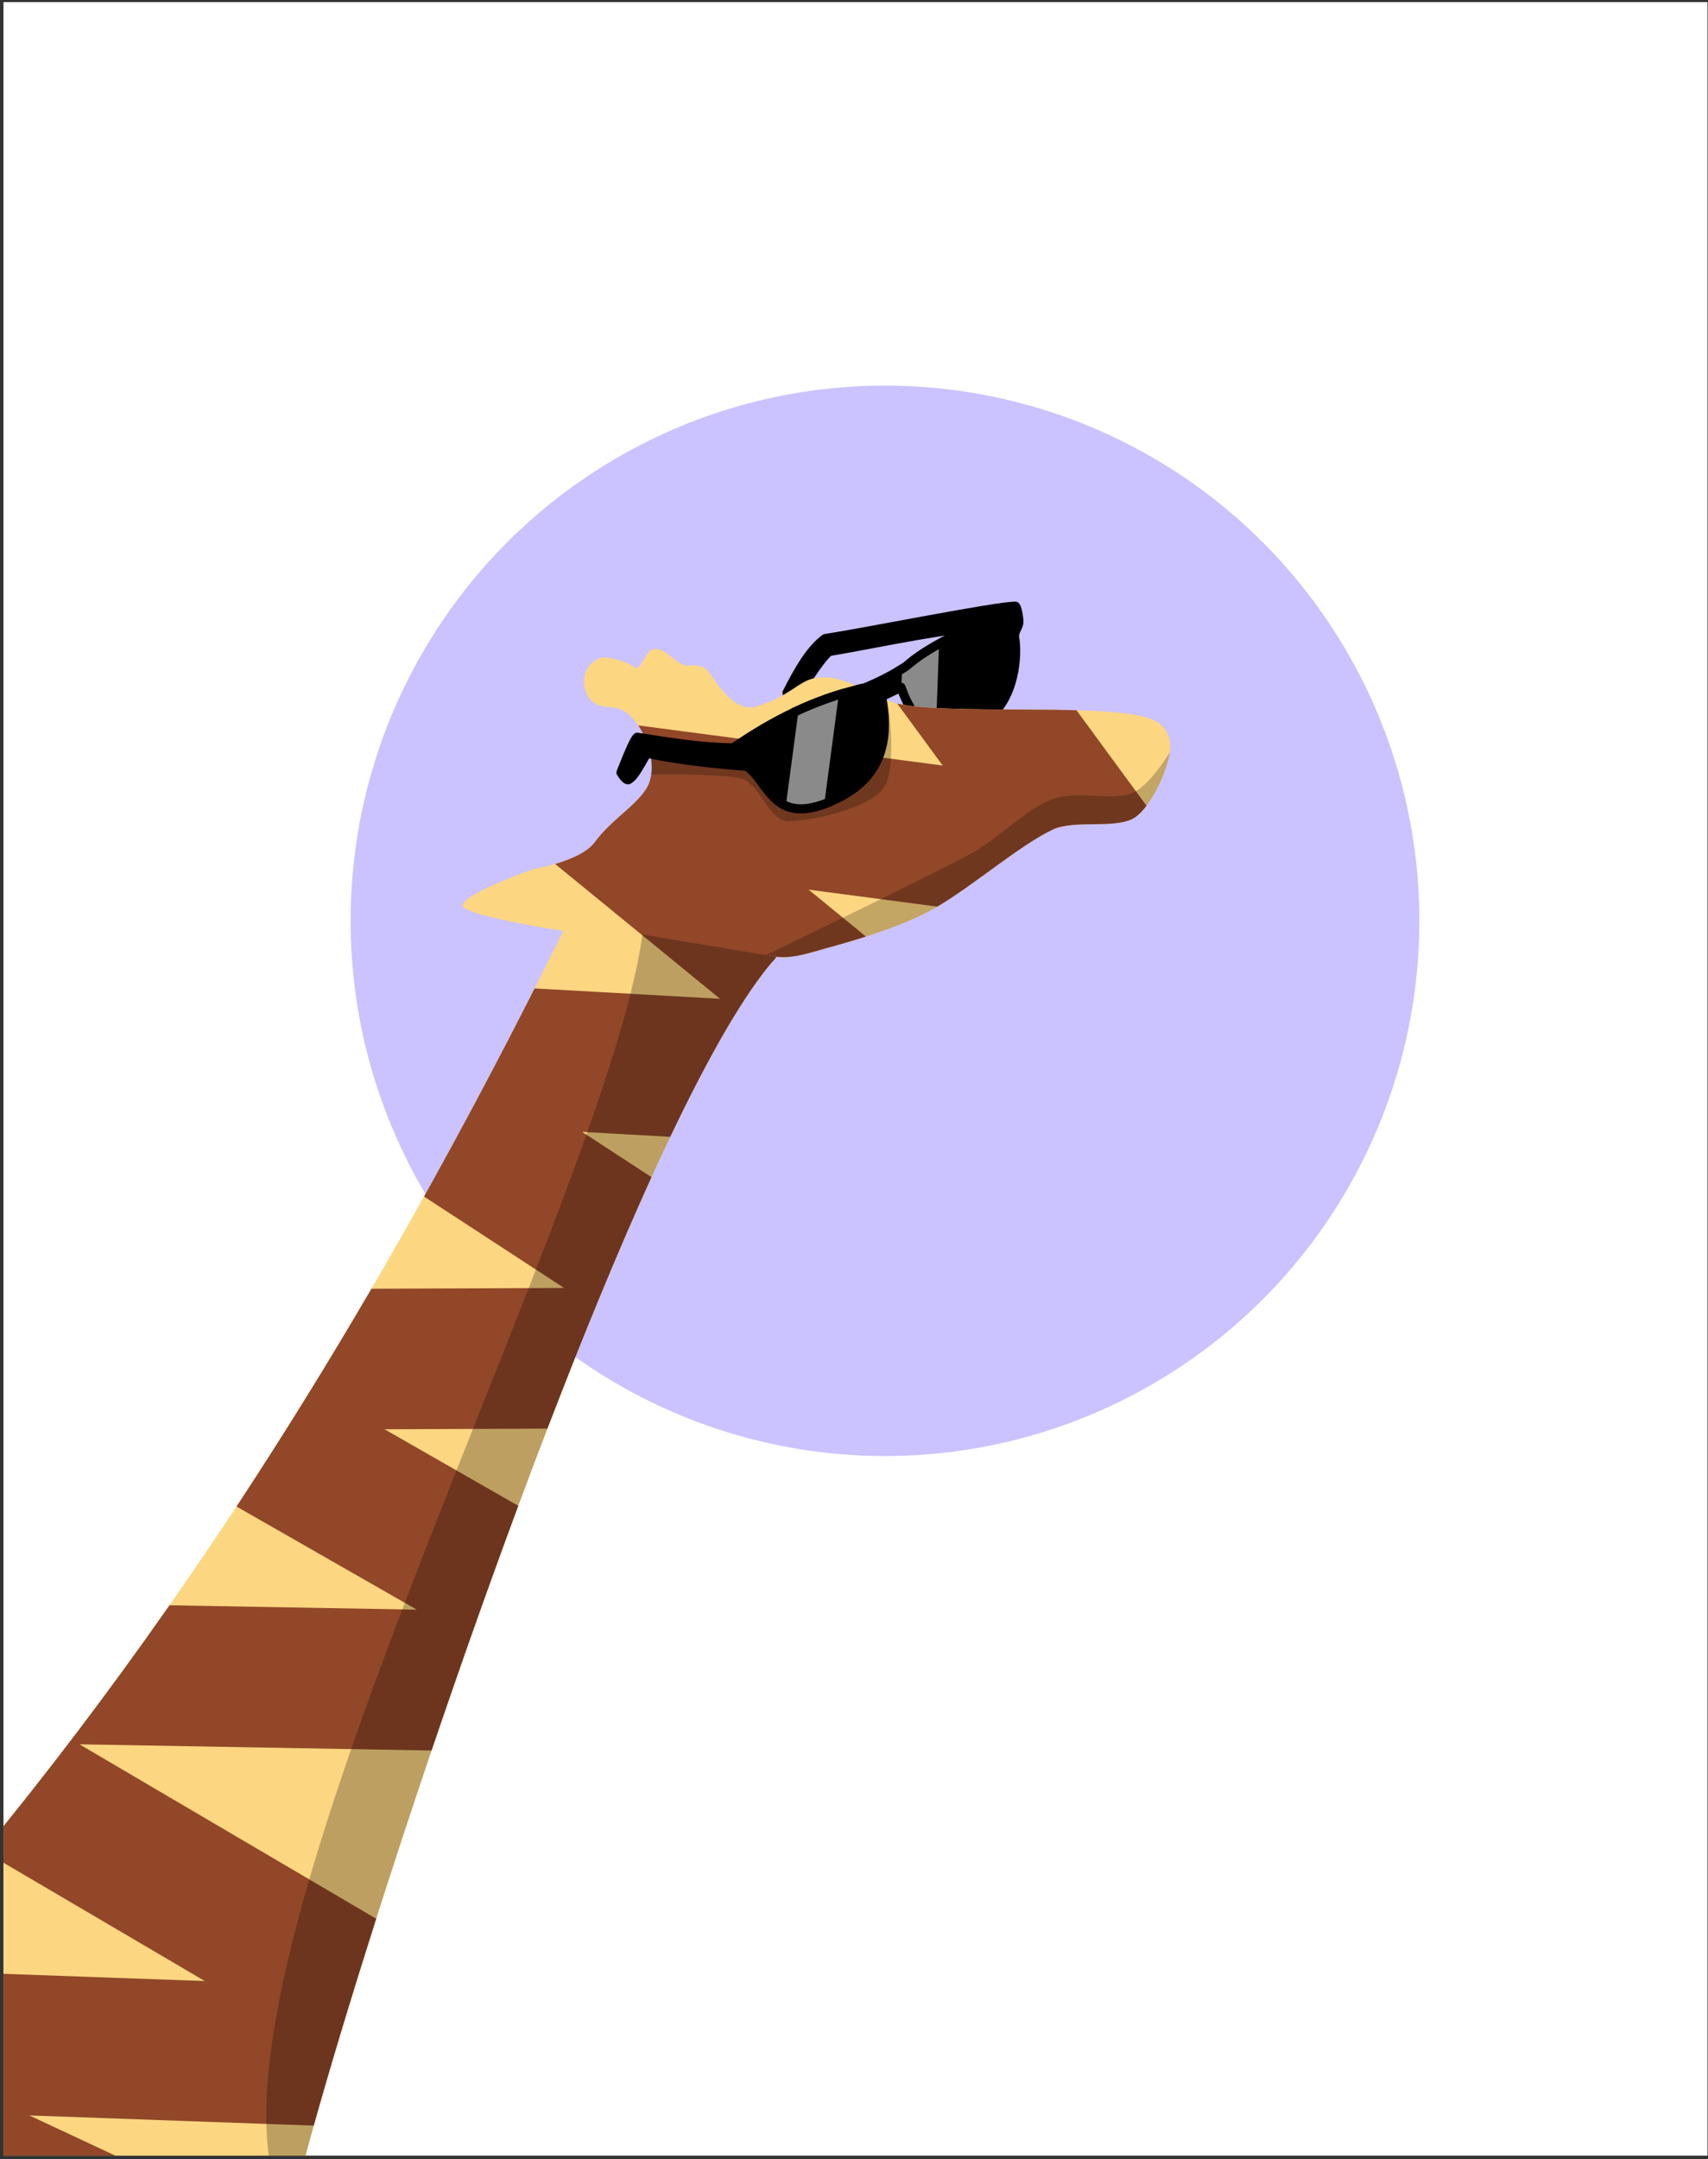<?xml version="1.0" encoding="UTF-8" standalone="no"?><!DOCTYPE svg PUBLIC "-//W3C//DTD SVG 1.1//EN" "http://www.w3.org/Graphics/SVG/1.1/DTD/svg11.dtd"><svg width="100%" height="100%" viewBox="0 0 1975 2496" version="1.1" xmlns="http://www.w3.org/2000/svg" xmlns:xlink="http://www.w3.org/1999/xlink" xml:space="preserve" xmlns:serif="http://www.serif.com/" style="fill-rule:evenodd;clip-rule:evenodd;stroke-linecap:round;stroke-linejoin:round;stroke-miterlimit:1.5;"><rect x="0" y="0" width="1975" height="2496" fill="#333333" stroke="none"/><rect id="giraffe-trect-flat" x="4.005" y="2.43" width="1970.42" height="2489.3" style="fill:none;"/><clipPath id="_clip1"><rect x="4.005" y="2.43" width="1970.42" height="2489.3"/></clipPath><g clip-path="url(#_clip1)"><g id="Layer1"><rect x="-3131.41" y="-380.579" width="7183.86" height="5266.76" style="fill:#fff;"/></g><g id="Giraffe"><g id="Layer4"><ellipse cx="1023.33" cy="1064.39" rx="617.912" ry="618.65" style="fill:#cac3ff;"/></g><g id="Giraffe1" serif:id="Giraffe"><path d="M863.687,885.897C823.157,882.748 811.522,863.989 847.822,864.451C896.013,831.243 944.445,807.451 999.944,795.015C1016.82,788.062 1032.7,779.882 1047.54,770.406C1069.44,751.133 1094.67,739.715 1119.06,726.565C1088.31,727.529 981.632,749.953 960.471,752.785C955.592,752.029 932.184,785.892 919.068,810.234C914.267,811.449 911.102,807.483 909.995,800.809C923.506,773.841 937.631,750.002 954.105,738.108C1001.22,730.84 1149.12,701.083 1174.02,700.587C1175.64,700.554 1178.32,712.902 1178.21,719.074C1178.11,724.957 1172,729.923 1173.38,737.617C1176.62,755.697 1174.59,808.486 1139.65,832.24C1096.24,861.745 1060.13,847.694 1041.98,794.462L1019.25,805.4C1031.58,867.243 1009.86,903.021 967.038,923.506C894.354,958.278 890.082,904.216 863.687,885.897Z" style="stroke:#000;stroke-width:10.42px;"/><path d="M1091.17,741.304L1087.34,846.226C1067.86,841.701 1052.12,824.192 1041.98,794.462L1036.75,796.975L1037.95,776.267C1041.19,774.371 1044.39,772.418 1047.54,770.406C1061.13,758.443 1076.01,749.506 1091.17,741.304Z" style="fill:#8a8a8a;stroke:#000;stroke-width:10.42px;"/><g><path d="M-444.051,2591.54C-61.49,2230.3 298.997,1799.71 672.964,1032.32L896.647,1107.49C726.314,1299.38 407.605,2267.48 342.571,2533.42C326.381,2599.62 492.85,2671.87 504.268,2716.61C524.151,2794.51 465.793,2999.83 465.793,2999.83L-222.428,3441.84L-529.921,2614.25L-444.051,2591.54Z" style="fill:#fcd681;"/><path d="M657.96,1077.12C657.96,1077.12 542.492,1059.97 535.579,1047.88C528.665,1035.8 616.476,1004.6 616.476,1004.6C616.476,1004.6 671.53,995.957 688.106,973.062C707.959,945.641 743.07,926.984 750.98,903.992C758.634,881.743 748.291,851.655 735.565,835.111C722.84,818.567 713.375,817.929 700.135,816.893C669.527,814.498 668.829,771.874 689.361,763.292C695.879,754.376 728.781,766.427 733.463,771.054C740.623,778.13 746.083,751.097 756.108,750.181C767.747,749.116 777.125,761.226 787.321,767.295C797.269,773.217 810.445,762.019 822.194,780.356C850.771,824.959 870.026,818.122 875.015,816.579C913.915,804.542 923.787,786.691 942.794,783.776C979.779,778.103 1006.3,806.436 1039.16,813.565C1099.16,826.585 1268.2,813.051 1324.98,829.08C1345.2,834.787 1352,846.798 1353.21,860.934C1354.77,879.062 1334.66,928.161 1313.75,943.89C1292.83,959.62 1243.34,946.569 1217.19,958.953C1177.23,977.877 1119.32,1029.02 1075.79,1052.52C1039.01,1072.37 985.624,1087.84 955.964,1095.89C936.574,1101.15 916.044,1108.74 896.028,1105.7C793.401,1090.13 695.888,1052.3 657.96,1077.12Z" style="fill:#fcd681;"/></g><path d="M1037.44,813.172C1038.01,813.309 1038.58,813.441 1039.16,813.565C1080.25,822.48 1172.45,818.946 1244.74,820.978L1325.74,931.349C1321.88,936.482 1317.83,940.821 1313.75,943.89C1292.83,959.62 1243.34,946.569 1217.19,958.953C1179.64,976.736 1126.24,1022.97 1083.82,1047.97L934.998,1028.37L1001.3,1082.56C984.069,1088.1 968.047,1092.61 955.964,1095.89C936.574,1101.15 916.044,1108.74 896.028,1105.7C893.062,1105.26 890.101,1104.79 887.157,1104.3L896.647,1107.49C861.303,1147.31 819.57,1220.55 775.01,1314.07L673.139,1308.36L753.322,1360.67C714.084,1446.89 673.184,1546.66 632.969,1651.36L444.686,1652.12L599.299,1740.56C564.313,1834.8 530.354,1931.05 499.016,2023.45L91.871,2016.27L435.028,2217.88C405.609,2310.18 380.814,2392.54 362.798,2457.04L33.919,2445.25L383.651,2608.72C429.472,2649.97 497.134,2688.66 504.268,2716.61C511.842,2746.28 508.064,2794.44 500.482,2842.7L-312.051,2462.91C-253.172,2403.57 -194.728,2341.8 -136.544,2276.53L236.856,2289.92L-19.209,2139.48C52.756,2051.9 124.393,1957.93 195.978,1855.58L481.914,1860.62L273.48,1741.39C325.445,1662.51 377.42,1578.86 429.516,1489.67L652.29,1488.78L490.326,1383.12C532.806,1306.95 575.418,1226.87 618.184,1142.53L832.584,1154.53L641.925,998.681C658.662,993.762 679.083,985.524 688.106,973.062C707.959,945.641 743.07,926.984 750.98,903.992C758.135,883.194 749.563,855.545 738.018,838.513L1090.08,884.895L1037.44,813.172Z" style="fill:#914728;"/><path d="M1352.73,869.64C1349.42,891.505 1331.89,930.248 1313.75,943.89C1292.83,959.62 1243.34,946.569 1217.19,958.953C1177.23,977.877 1119.32,1029.02 1075.79,1052.52C1039.01,1072.37 985.624,1087.84 955.964,1095.89C936.574,1101.15 916.044,1108.74 896.028,1105.7C893.062,1105.26 890.101,1104.79 887.157,1104.3L896.647,1107.49C895.523,1108.76 894.392,1110.06 893.268,1111.38L885.634,1103.96C885.634,1103.96 1067.08,1016.75 1121.74,987.25C1155.23,969.177 1185.41,935.656 1216.7,923.896C1245.74,912.98 1286.3,926.585 1309.5,916.685C1326.33,909.501 1345.37,881.347 1352.73,869.64Z" style="fill-opacity:0.23;"/><path d="M1024.89,809.17C1025.14,809.264 1025.38,809.359 1025.63,809.453L1026.32,809.717C1027.81,819.623 1037.72,890.539 1021.02,911.766C1002.74,935.003 940.672,948.3 912.53,949.343C888.635,950.228 879.219,905.539 856.88,899.876C836.154,894.622 766.527,895.079 753.051,895.22C754.467,885.133 753.026,874.129 749.903,863.819L875.289,868.145L1024.75,809.114L1024.89,809.17Z" style="fill-opacity:0.23;"/><path d="M1019.45,805.3L1019.25,805.4C1031.58,867.243 1009.86,903.021 967.038,923.506C894.354,958.278 890.082,904.216 863.687,885.897C823.157,882.748 783.13,878.306 747.997,870.709C737.334,889.246 733.166,897.284 726.975,901.149C723.837,903.108 717.975,893.023 717.975,893.023C717.975,893.023 732.834,853.847 736.907,852.114C774.259,858.115 811.522,863.989 847.822,864.451C895.242,831.774 942.895,808.215 997.287,795.621L1019.45,805.3Z" style="stroke:#000;stroke-width:10.42px;"/><path d="M975.377,801.386L958.612,927.271C932.163,938.208 915.707,936.211 903.759,928.827L917.784,823.523C936.38,814.679 955.461,807.266 975.377,801.386Z" style="fill:#8a8a8a;stroke:#000;stroke-width:10.42px;"/><path d="M361.203,2585.88L354.209,2586.03C147.68,2403.1 696.2,1417.27 742.867,1080.31L887.361,1104.3L896.57,1107.53L887.785,1118.01C715.488,1332.29 406.493,2272.03 342.571,2533.42C338.347,2550.69 346.556,2568.37 361.203,2585.88Z" style="fill-opacity:0.25;"/><path d="M896.606,1107.51C896.95,1107.03 898.015,1105.9 898.015,1105.9L884.808,1103.92L893.184,1111.53C893.184,1111.53 895.928,1108.45 896.606,1107.51Z" style="fill:#6d351e;"/></g></g></g></svg>